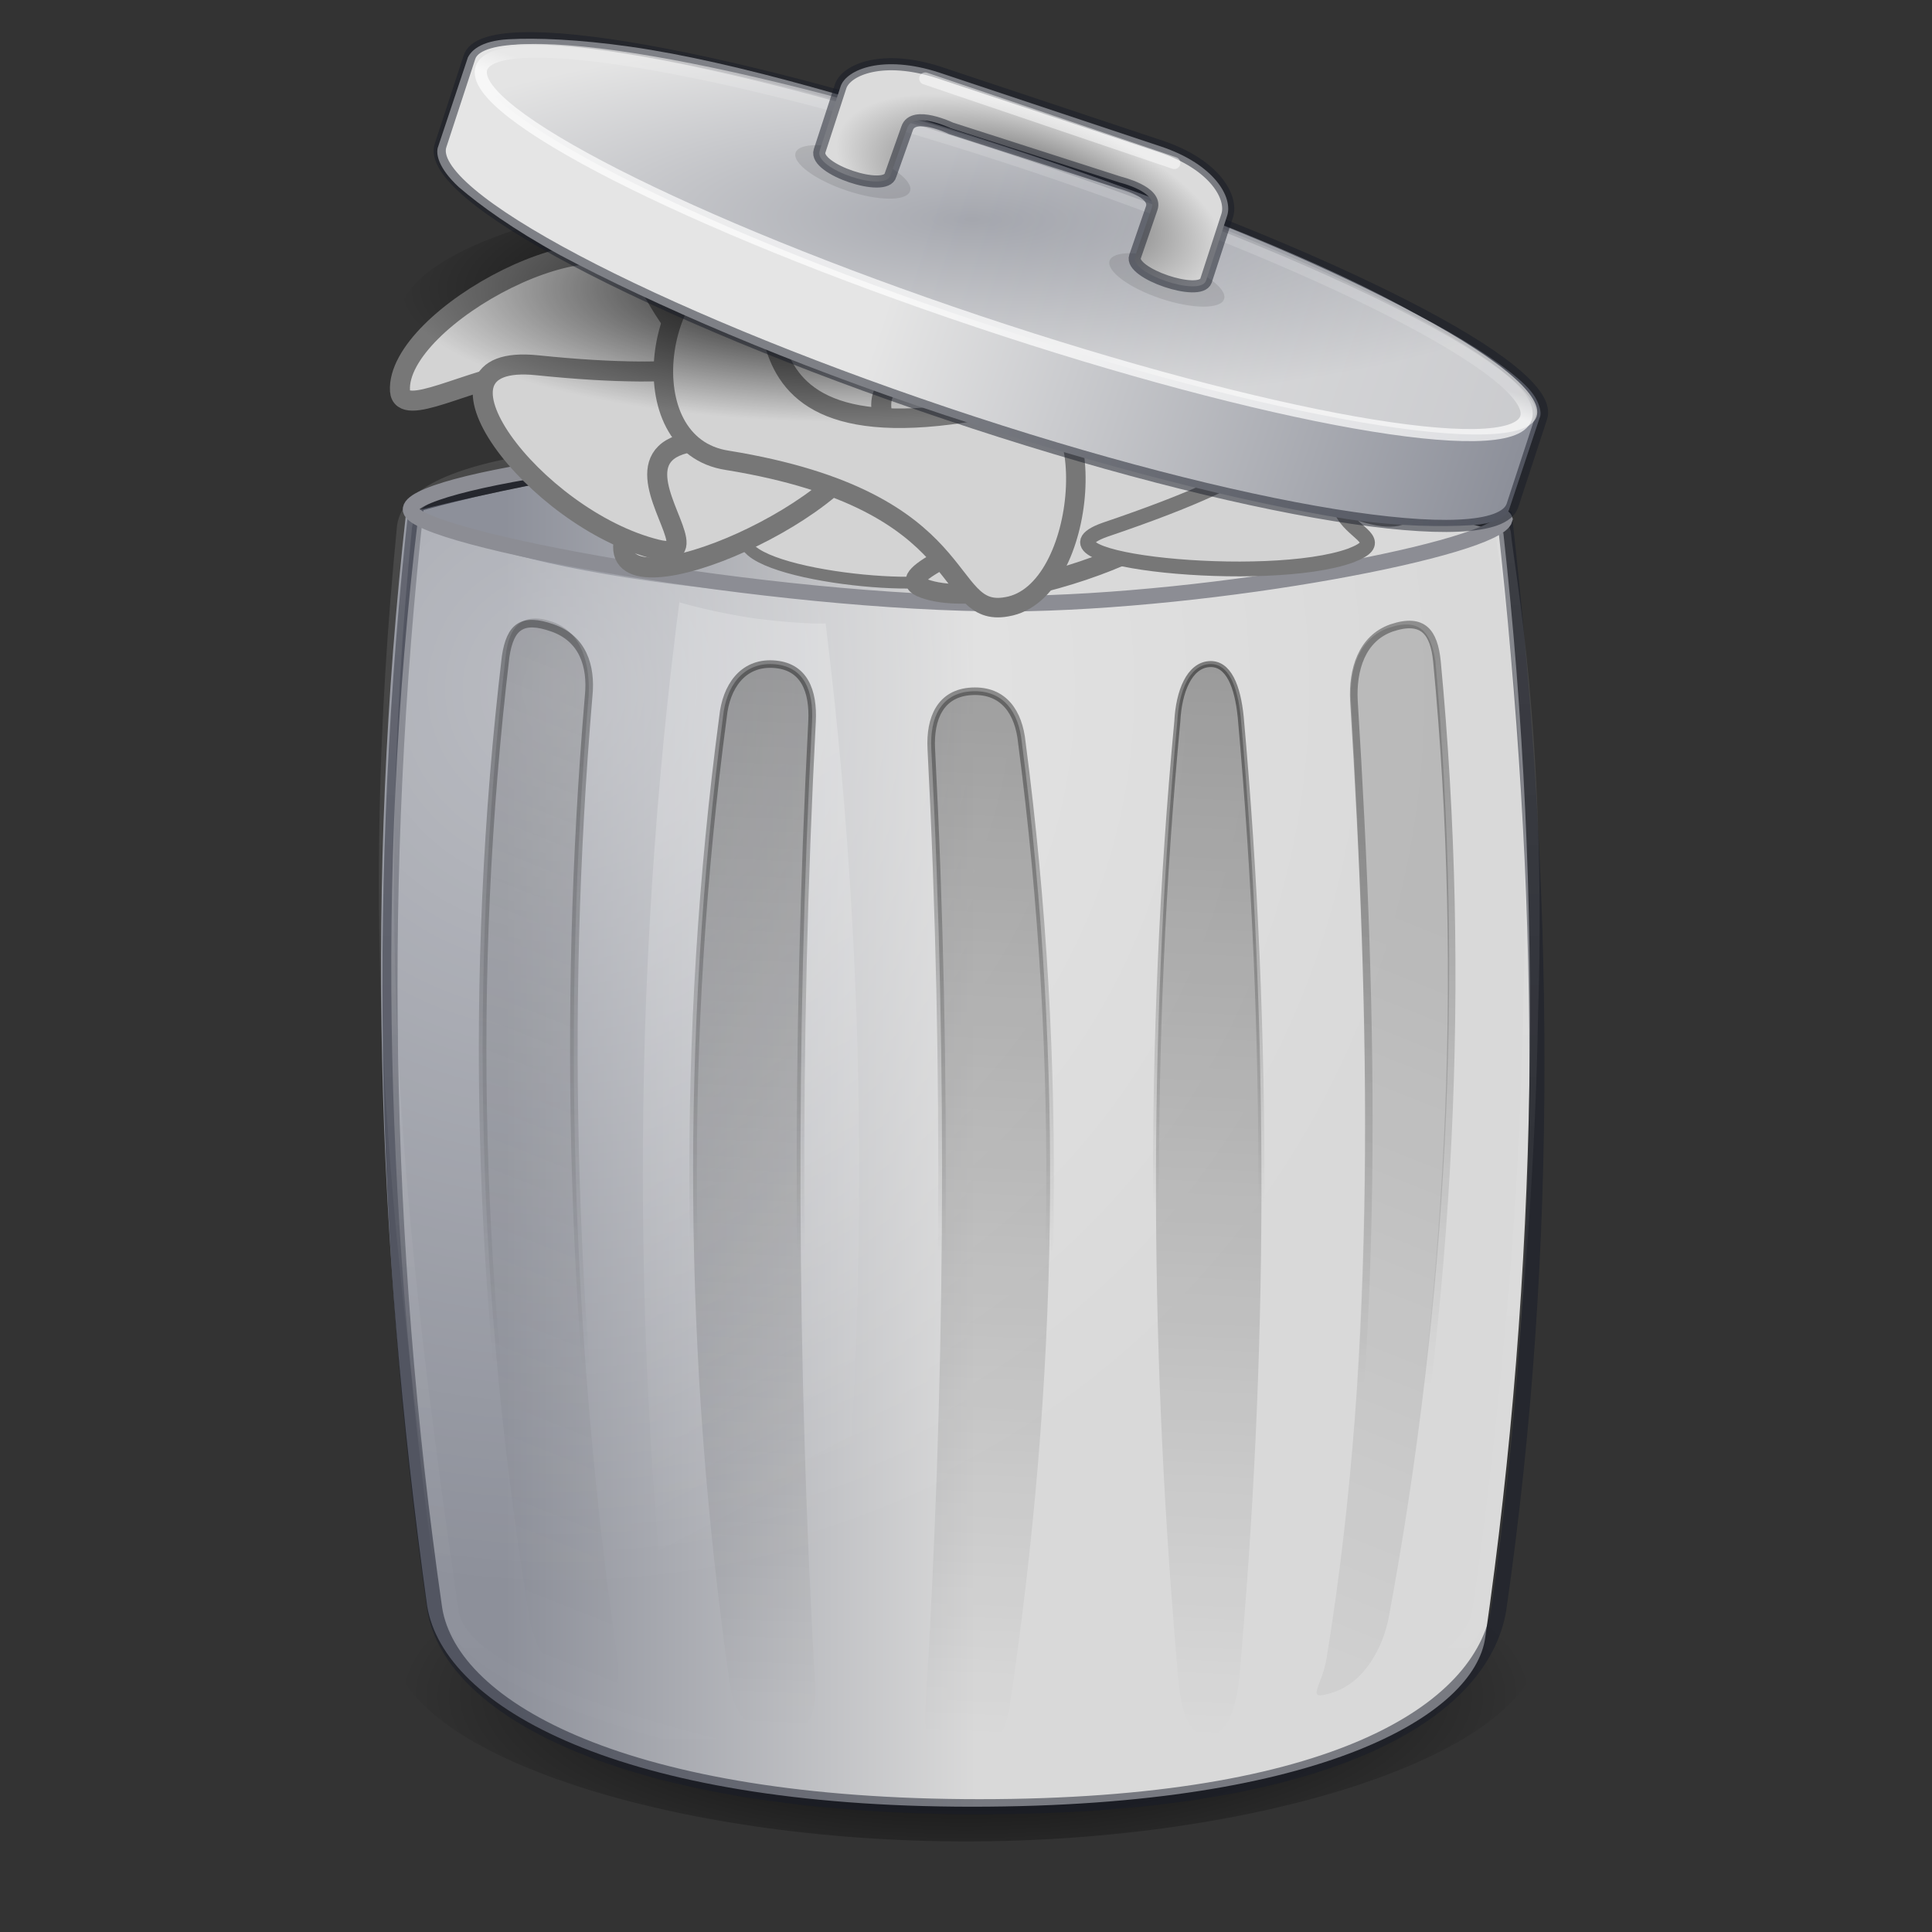 <?xml version="1.0" encoding="utf-8"?>
<!-- Generator: Adobe Illustrator 27.0.1, SVG Export Plug-In . SVG Version: 6.00 Build 0)  -->
<svg version="1.1" id="Layer_1" xmlns="http://www.w3.org/2000/svg" xmlns:xlink="http://www.w3.org/1999/xlink" x="0px" y="0px"
	 viewBox="0 0 128 128" style="enable-background:new 0 0 128 128;" xml:space="preserve">
<rect x="0" y="0" width="128" height="128" fill="#333333" stroke="none"/>
<style type="text/css">
	.st0{fill:url(#path4333_00000096749565389190846970000012463929811609043352_);}
	.st1{fill:url(#path2230_00000089576036156987895710000002101332884677964990_);}
	.st2{opacity:0.498;}
	.st3{fill:none;stroke:#161B28;}
	.st4{opacity:0.4;enable-background:new    ;}
	.st5{fill:url(#SVGID_1_);}
	.st6{opacity:0.15;enable-background:new    ;}
	
		.st7{fill:none;stroke:url(#SVGID_00000147915490437984334970000004047553213623750533_);stroke-linecap:round;stroke-linejoin:round;}
	.st8{opacity:0.2;enable-background:new    ;}
	.st9{fill:url(#SVGID_00000165198100219359742570000009053499920643659926_);}
	.st10{fill:url(#SVGID_00000064355730664955581080000003439603935786748088_);}
	.st11{opacity:0.3;enable-background:new    ;}
	.st12{fill:url(#SVGID_00000024700648278151261000000012825766954635475886_);}
	.st13{fill:url(#SVGID_00000151509206592579132350000010615976177499214525_);}
	.st14{opacity:0.351;enable-background:new    ;}
	.st15{fill:none;stroke:url(#SVGID_00000170271574422659087140000018171988922256907944_);stroke-width:0.503;}
	.st16{opacity:0.433;enable-background:new    ;}
	.st17{fill:none;stroke:url(#SVGID_00000103968911710742301370000015626684452524671665_);stroke-width:0.5;}
	.st18{opacity:0.463;enable-background:new    ;}
	.st19{fill:none;stroke:url(#SVGID_00000162340339458153825580000017693027793468536749_);stroke-width:0.398;}
	.st20{fill:none;stroke:#8C8D94;stroke-width:1.028;}
	.st21{fill:#D3D3D3;stroke:#777777;stroke-width:0.782;stroke-linecap:round;}
	.st22{fill:#D3D3D3;stroke:#777777;stroke-width:1.326;stroke-linecap:round;}
	.st23{fill:#D3D3D3;stroke:#777777;stroke-width:1.293;stroke-linecap:round;}
	.st24{fill:#D3D3D3;stroke:#777777;stroke-width:0.98;stroke-linecap:round;}
	.st25{fill:url(#path4333_00000056389816586343653930000003497904140253085097_);}
	.st26{fill:url(#path5418_00000119103878570036757090000006069672669882724253_);}
	.st27{fill:none;stroke:#161B28;stroke-width:0.802;stroke-opacity:0.498;}
	.st28{opacity:0.7;fill:url(#path3914_00000013175527962480571240000018362285087338935736_);enable-background:new    ;}
	
		.st29{opacity:0.7;fill:none;stroke:url(#path4564-1-6_00000176731576012308204320000013848528677023841438_);stroke-width:0.802;stroke-linecap:round;stroke-linejoin:round;enable-background:new    ;}
	.st30{opacity:0.1;enable-background:new    ;}
	
		.st31{fill:url(#path3902_00000021807651223049765040000013236906633713267098_);stroke:#161B28;stroke-width:0.802;stroke-opacity:0.498;}
	.st32{opacity:0.5;fill:none;stroke:#FFFFFF;stroke-width:0.802;stroke-linecap:round;enable-background:new    ;}
</style>
<g id="Layer_1_00000033340570487569990950000005185626594244492430_">
	
		<radialGradient id="path4333_00000030487313015899783540000012899234813140900539_" cx="64" cy="5955.078" r="37.576" gradientTransform="matrix(1 0 0 0.34 0 -1912.349)" gradientUnits="userSpaceOnUse">
		<stop  offset="0" style="stop-color:#000000"/>
		<stop  offset="1" style="stop-color:#000000;stop-opacity:0"/>
	</radialGradient>
	<path id="path4333" style="fill:url(#path4333_00000030487313015899783540000012899234813140900539_);" d="M64,96.8
		c21.2,0,38.9,5.6,38,12.6c-1.1,7-18.8,12.6-38,12.6s-36.9-5.6-38-12.6C25.1,102.4,42.8,96.8,64,96.8z"/>
	
		<linearGradient id="path2230_00000070828201357050806150000003509511491544573583_" gradientUnits="userSpaceOnUse" x1="-945.141" y1="599.088" x2="-934.547" y2="599.088" gradientTransform="matrix(2.95 0 0 3.472 2821.62 -2005.296)">
		<stop  offset="0" style="stop-color:#8D909A"/>
		<stop  offset="1" style="stop-color:#D9D9D9"/>
	</linearGradient>
	<path id="path2230" style="fill:url(#path2230_00000070828201357050806150000003509511491544573583_);" d="M26.9,34
		c-2.7,24.3-2,48,1.4,72.4c1.1,6.7,12.8,13.3,36.1,13.3c23.4,0,33.3-6.2,34-11.2c3.5-24.3,3.9-48.9,1.2-73.2c-0.1,0-21.2-6.2-40.4-6
		C44.3,29.4,27,34,26.9,34z"/>
	<g id="path4368" class="st2">
		<path class="st3" d="M27.6,33.4c-2.7,24.3-2.3,48.8,1.2,73.2c1.1,6.7,12.8,13.1,36.1,13.1c23.4,0,33.3-6.3,34.4-13.1
			c3.5-24.3,3.1-48,0.4-72.2c-0.1,0-17.8-5.2-36.6-5.2C41,29.1,27.9,33.4,27.6,33.4z"/>
	</g>
	<g id="path3212" class="st4">
		
			<radialGradient id="SVGID_1_" cx="-934.369" cy="-340.07" r="14.796" gradientTransform="matrix(0 4.041 -3.996 0 -1321.694 3821.479)" gradientUnits="userSpaceOnUse">
			<stop  offset="0" style="stop-color:#FFFFFF"/>
			<stop  offset="1" style="stop-color:#FFFFFF;stop-opacity:0"/>
		</radialGradient>
		<path class="st5" d="M27.7,34.3c-2.9,24-2.1,47.4,1.3,71.5c1.1,6.8,17.2,14.4,34.9,14.4s33.8-7.6,35-14.4
			c3.2-23.8,3.5-47.9,0.5-71.6c0.1,0-7.9,6-34.6,5.7C35.4,39.7,27.6,34.3,27.7,34.3z"/>
	</g>
	<g id="path2206" class="st6">
		
			<linearGradient id="SVGID_00000063628263626195186790000015877766077080200598_" gradientUnits="userSpaceOnUse" x1="-950.415" y1="438.579" x2="-950.415" y2="464.002" gradientTransform="matrix(3.06 0 0 4.683 2971.921 -2052.768)">
			<stop  offset="0" style="stop-color:#FFFFFF"/>
			<stop  offset="1" style="stop-color:#FFFFFF;stop-opacity:0"/>
		</linearGradient>
		
			<path style="fill:none;stroke:url(#SVGID_00000063628263626195186790000015877766077080200598_);stroke-linecap:round;stroke-linejoin:round;" d="
			M26.8,34.9c-2.6,26.5-0.7,45.7,3.1,72c1.3,6.5,27.7,11.4,34.9,11.7c7.3,0.3,31.9-5.2,33.2-11.7c0.4-2.5,3.1-21.1,3.4-39.7
			c0.6-18.6-1.6-29.5-1.8-31.9c-0.7-2.6-15.4-6.1-36.5-6.1C42.1,29.2,27.4,30.2,26.8,34.9z"/>
	</g>
	<g id="rect3244" class="st8">
		
			<linearGradient id="SVGID_00000009552936180073421570000002121800062449297042_" gradientUnits="userSpaceOnUse" x1="-764.704" y1="638.705" x2="-759.881" y2="652.498" gradientTransform="matrix(2.16 0 0 3.209 1695.953 -1995.371)">
			<stop  offset="0" style="stop-color:#FFFFFF"/>
			<stop  offset="1" style="stop-color:#FFFFFF;stop-opacity:0"/>
		</linearGradient>
		<path style="fill:url(#SVGID_00000009552936180073421570000002121800062449297042_);" d="M45,39.9c0,0,2.3,0.7,5.2,1.1
			c3.3,0.4,4.5,0.3,4.5,0.3c3.2,25.9,2.9,52.2-0.6,78c-2.8-0.9-5.8-1.7-9-2.6c-3.3-25.7-3.4-51.8,0-77.5C45.1,39.3,45,39.9,45,39.9z
			"/>
	</g>
	<g id="path3287" class="st6">
		
			<linearGradient id="SVGID_00000096048903093540929280000005652820735594502322_" gradientUnits="userSpaceOnUse" x1="-819.085" y1="612.504" x2="-819.085" y2="642.373" gradientTransform="matrix(2.387 0.953 -5.811204e-02 2.43 2055.495 -659.049)">
			<stop  offset="0" style="stop-color:#000000"/>
			<stop  offset="1" style="stop-color:#000000;stop-opacity:0"/>
		</linearGradient>
		<path style="fill:url(#SVGID_00000096048903093540929280000005652820735594502322_);" d="M36.6,41.2c2,0.7,2.5,2.9,2.4,4.9
			c-1.8,21.2-1.1,42.7,1.9,63.8c0.3,2-0.2,3-2.3,2.3c-2-0.7-3.1-2.9-3.5-4.9c-3.5-21.2-4.1-42.7-1.6-63.8
			C33.7,41.5,34.6,40.5,36.6,41.2z M92,41.6c-2,0.7-2.6,2.8-2.5,4.8c1.2,21.1,1.8,42.5-1.6,63.4c-0.3,2-1.6,3,0.5,2.3
			c2-0.7,3.2-2.9,3.6-4.9c3.9-21,5-42.3,3.1-63.4C94.8,41.9,94.1,40.9,92,41.6z"/>
	</g>
	<g id="path3293" class="st11">
		
			<linearGradient id="SVGID_00000042703061264164110220000014199261471667012020_" gradientUnits="userSpaceOnUse" x1="-817.813" y1="813.104" x2="-817.813" y2="842.618" gradientTransform="matrix(2.409 0.111 0 2.406 2050.6 -1821.354)">
			<stop  offset="0" style="stop-color:#000000"/>
			<stop  offset="1" style="stop-color:#000000;stop-opacity:0"/>
		</linearGradient>
		<path style="fill:url(#SVGID_00000042703061264164110220000014199261471667012020_);" d="M80.1,44c-1.3,0.1-2,1.8-2.1,3.8
			c-2,21.2-1.8,42.7,0.1,63.8c0.2,2,0.8,3.5,2,3.4s1.8-1.8,2-3.8c1.9-21.1,2-42.6,0.1-63.7C82,45.5,81.4,43.9,80.1,44z"/>
	</g>
	<g id="path5337" class="st11">
		
			<linearGradient id="SVGID_00000084506647952851416980000000478708613622002080_" gradientUnits="userSpaceOnUse" x1="-822.62" y1="813.165" x2="-822.62" y2="842.663" gradientTransform="matrix(2.409 0.111 0 2.406 2039.849 -1821.354)">
			<stop  offset="0" style="stop-color:#000000"/>
			<stop  offset="1" style="stop-color:#000000;stop-opacity:0"/>
		</linearGradient>
		<path style="fill:url(#SVGID_00000084506647952851416980000000478708613622002080_);" d="M51.2,44c2.1,0.1,2.7,1.8,2.6,3.8
			c-1.1,21.2-1,42.7,0.2,63.8c0.1,2-0.5,3.5-2.5,3.4s-3-1.8-3.2-3.8c-3-21.2-3.2-42.6-0.4-63.7C48.1,45.5,49.2,43.9,51.2,44z
			 M64.4,45.8c-2.1,0.1-2.8,1.8-2.7,3.8c1.1,21.2,0.9,42.7-0.4,63.8c-0.1,2,0.5,3.5,2.4,3.4c1.9-0.1,2.9-1.8,3.2-3.8
			c3.2-21.5,3.6-42.4,0.8-63.8C67.5,47.2,66.5,45.7,64.4,45.8z"/>
	</g>
	<g id="path3045" class="st14">
		
			<linearGradient id="SVGID_00000007391875646010898800000004488100052062961541_" gradientUnits="userSpaceOnUse" x1="-602.229" y1="1120.143" x2="-602.229" y2="1147.947" gradientTransform="matrix(1.791 4.283888e-02 -4.334013e-02 1.812 1192.076 -1963.076)">
			<stop  offset="0" style="stop-color:#000000"/>
			<stop  offset="1" style="stop-color:#000000;stop-opacity:0"/>
		</linearGradient>
		<path style="fill:none;stroke:url(#SVGID_00000007391875646010898800000004488100052062961541_);stroke-width:0.503;" d="
			M36.6,41.6c2,0.7,2.6,2.5,2.4,4.5c-1.8,21.2-1.1,42.7,1.9,63.8c0.3,2-0.2,3-2.3,2.3c-2-0.7-3.1-2.9-3.5-4.9
			c-3.5-21.2-4.1-42.7-1.6-63.8C33.8,41.5,34.6,40.9,36.6,41.6z M92.2,41.6c-2,0.7-2.6,2.8-2.5,4.8c1.3,21.1,1.8,42.5-1.6,63.4
			c-0.3,2-1.6,3,0.5,2.3s3.2-2.9,3.6-4.9c3.9-21,5-42.3,3-63.4C95,41.9,94.3,40.9,92.2,41.6z"/>
	</g>
	<g id="path3823" class="st16">
		
			<linearGradient id="SVGID_00000070092483605066428510000008874506495442187143_" gradientUnits="userSpaceOnUse" x1="-610.02" y1="1125.804" x2="-610.02" y2="1149.123" gradientTransform="matrix(1.792 0 0 1.795 1150.841 -1979.583)">
			<stop  offset="0" style="stop-color:#000000"/>
			<stop  offset="1" style="stop-color:#000000;stop-opacity:0"/>
		</linearGradient>
		<path style="fill:none;stroke:url(#SVGID_00000070092483605066428510000008874506495442187143_);stroke-width:0.5;" d="M51.2,44
			c2.1,0.1,2.7,1.8,2.6,3.8c-1.1,21.2-1,42.7,0.2,63.8c0.1,2-0.5,3.5-2.5,3.4s-3-1.8-3.2-3.8c-3-21.2-3.2-42.6-0.4-63.7
			C48.1,45.5,49.2,43.9,51.2,44z M64.4,45.8c-2.1,0.1-2.8,1.8-2.7,3.8c1.1,21.2,0.9,42.7-0.4,63.8c-0.1,2,0.5,3.5,2.4,3.4
			c1.9-0.1,2.9-1.8,3.2-3.8c3.2-21.5,3.6-42.4,0.8-63.8C67.5,47.2,66.5,45.7,64.4,45.8z"/>
	</g>
	<g id="path3833" class="st18">
		
			<linearGradient id="SVGID_00000110468685541563642310000010048580848850128275_" gradientUnits="userSpaceOnUse" x1="-597.556" y1="1126.483" x2="-597.556" y2="1147.311" gradientTransform="matrix(1.792 0 0 1.795 1150.841 -1979.583)">
			<stop  offset="0" style="stop-color:#000000"/>
			<stop  offset="1" style="stop-color:#000000;stop-opacity:0"/>
		</linearGradient>
		<path style="fill:none;stroke:url(#SVGID_00000110468685541563642310000010048580848850128275_);stroke-width:0.398;" d="M80.1,44
			c-1.3,0.1-2,1.8-2.1,3.8c-2,21.2-1.8,42.7,0.1,63.8c0.2,2,0.8,3.5,2,3.4s1.8-1.8,2-3.8c1.9-21.1,2-42.6,0.1-63.7
			C82,45.5,81.4,43.9,80.1,44z"/>
	</g>
	<path class="st20" d="M27.2,33.8c-0.3-1.9,18.4-4.9,36.9-4.5c17.3,0.2,35.3,4.1,35.6,5.1c-0.5,1.9-19,5.5-32.9,5.6
		C51,40,27.6,35.7,27.2,33.8z"/>
</g>
<g id="Layer_4">
	<g id="TRASH">
		<g>
			<path class="st21" d="M49.8,36.5c2.6,2.2,16,3,13.2,0.8c-11.9-9.2,5.3-5.3,3.6-7.1c-2.3-2.3-14.2-3.5-13.2-0.8
				C55.8,36,47.7,34.7,49.8,36.5z"/>
			<path class="st22" d="M57.6,28.5c-0.2,4.9-16.9,12.4-16.3,7.5c2.6-20.8-14.5-6.4-14.8-10.1c-0.3-4.9,13.8-12.4,16.3-7.5
				C48.8,30.5,57.7,24.6,57.6,28.5z"/>
			<path class="st22" d="M56.1,20.8C64,23.2,71.8,35.5,64,33c-33.3-10.8-14.4,4.9-20.5,3.4c-8.1-2-16.5-13.1-7.9-12.2
				C56.9,26.4,49.8,19,56.1,20.8z"/>
			<path class="st22" d="M82.4,21.7c7.9,2.3,15.7,14.7,7.9,12.2C57.1,23,76,38.8,69.9,37.2c-8.1-2-16.5-13.1-7.9-12.2
				C83.3,27.3,76.1,19.8,82.4,21.7z"/>
			<path class="st23" d="M78.4,17.4c-5.3-1.8-24,6.2-18.5,7.7c23.7,6.5-2.6,12.1,1.1,13.8c5,2.2,22-4.2,18.5-7.7
				C70.7,22.4,82.7,18.8,78.4,17.4z"/>
			<path class="st23" d="M66.7,40.2c5.5-0.9,6.3-14.9,1-13.6c-22.6,5.3-14.2-10.1-18.5-9.7c-5.8,0.5-7.7,12.6-1,13.6
				C64.8,33.2,62.3,41,66.7,40.2z"/>
			<path class="st24" d="M89.5,36.8c-5.5,2-21.9,0.3-16.3-1.7c24.2-8.2-0.1-7.2,3.9-8.9c5.3-2.2,20.4-1.2,16.3,1.7
				C83,35,93.9,35.1,89.5,36.8z"/>
		</g>
	</g>
</g>
<g id="Layer_2_00000013881128292421934920000012104146574851131272_">
	
		<radialGradient id="path4333_00000173864030053158109890000004804256724379439292_" cx="236.132" cy="6916.978" r="37.01" gradientTransform="matrix(0.807 0 0 0.239 -134.306 -1634.033)" gradientUnits="userSpaceOnUse">
		<stop  offset="0" style="stop-color:#000000"/>
		<stop  offset="1" style="stop-color:#000000;stop-opacity:0"/>
	</radialGradient>
	
		<ellipse id="path4333_00000024701374192931035340000004080486512162425501_" style="fill:url(#path4333_00000173864030053158109890000004804256724379439292_);" cx="56.3" cy="21.2" rx="29.9" ry="8.9"/>
</g>
<g id="Layer_3">
	<g id="LID">
		<g>
			
				<linearGradient id="path5418_00000020358619222692784760000017986497012298909835_" gradientUnits="userSpaceOnUse" x1="-733.74" y1="869.945" x2="-749.039" y2="869.945" gradientTransform="matrix(2.661 0.892 -0.518 1.544 2503.632 -658.113)">
				<stop  offset="0" style="stop-color:#8D909A"/>
				<stop  offset="1" style="stop-color:#E5E5E5"/>
			</linearGradient>
			<path id="path5418" style="fill:url(#path5418_00000020358619222692784760000017986497012298909835_);" d="M68.4,10.3
				C58.2,6.9,48.8,4.1,41.8,3.1c-3.5-0.5-6.3-0.6-8.1-0.5c-1.9,0.1-2.5,0.8-2.7,1.2l-2,6c-0.1,0.4,0,1.3,1.4,2.6
				c1.4,1.2,3.6,2.8,6.7,4.5c6.2,3.3,15.2,7.2,25.5,10.6s19.8,5.8,26.7,6.9c3.5,0.5,6.3,0.5,8.1,0.4c1.9-0.1,2.5-0.7,2.6-1.1l2-6
				c0.1-0.2,0.1-0.5-0.1-1s-0.6-1-1.3-1.6c-1.4-1.2-3.7-2.7-6.8-4.3C87.8,17.4,78.7,13.8,68.4,10.3z"/>
			<path id="path5019-9" class="st27" d="M68.4,10.3C48.8,3.7,32.1,0.6,31.1,3.8l-1.9,5.8C28,12.9,43.1,20.8,62.7,27.4
				s36.4,9.3,37.5,6.1l1.9-5.8C103.3,24.5,88.1,16.9,68.4,10.3z"/>
			
				<radialGradient id="path3914_00000055694792101312557590000013295148266100015234_" cx="-1296.705" cy="-1113.697" r="7" gradientTransform="matrix(6.18 -6.770233e-02 -0.535 -1.729 7482.278 -1998.833)" gradientUnits="userSpaceOnUse">
				<stop  offset="0" style="stop-color:#8D909A"/>
				<stop  offset="1" style="stop-color:#E5E5E5"/>
			</radialGradient>
			
				<path id="path3914" style="opacity:0.7;fill:url(#path3914_00000055694792101312557590000013295148266100015234_);enable-background:new    ;" d="
				M101.8,27.6c1-3-13.9-10.8-33.2-17.2s-36-9.3-37-6.3s13.9,10.8,33.2,17.2S100.8,30.6,101.8,27.6z"/>
			
				<linearGradient id="path4564-1-6_00000019641326685367341880000013997871267989590173_" gradientUnits="userSpaceOnUse" x1="-915.311" y1="-1206.565" x2="-915.311" y2="-1191.773" gradientTransform="matrix(3.608 1.21 0.362 -1.08 3805.34 -179.429)">
				<stop  offset="0" style="stop-color:#FFFFFF"/>
				<stop  offset="9.090912e-02" style="stop-color:#FFFFFF;stop-opacity:0.235"/>
				<stop  offset="0.818" style="stop-color:#FFFFFF;stop-opacity:0.157"/>
				<stop  offset="1" style="stop-color:#FFFFFF;stop-opacity:0.392"/>
			</linearGradient>
			
				<path id="path4564-1-6" style="opacity:0.7;fill:none;stroke:url(#path4564-1-6_00000019641326685367341880000013997871267989590173_);stroke-width:0.802;stroke-linecap:round;stroke-linejoin:round;enable-background:new    ;" d="
				M101.1,27.7c1-2.9-13.7-10.4-32.9-16.8S32.9,1.7,31.9,4.5l0,0c-1,2.9,13.8,10.4,32.9,16.8S100.1,30.6,101.1,27.7z"/>
			
				<ellipse id="path4319" transform="matrix(0.318 -0.948 0.948 0.318 27.728 61.328)" class="st30" cx="56.5" cy="11.4" rx="1.3" ry="4"/>
			
				<ellipse id="ellipse4329" transform="matrix(0.318 -0.948 0.948 0.318 35.187 85.943)" class="st30" cx="77.3" cy="18.5" rx="1.3" ry="4"/>
			
				<radialGradient id="path3902_00000109014790924816710040000005558379672203212186_" cx="-352.5" cy="1821.382" r="7.5" gradientTransform="matrix(1.699 0.57 -0.244 0.729 1111.569 -1113.704)" gradientUnits="userSpaceOnUse">
				<stop  offset="0" style="stop-color:#424242"/>
				<stop  offset="1" style="stop-color:#DBDBDB"/>
			</radialGradient>
			
				<path id="path3902" style="fill:url(#path3902_00000109014790924816710040000005558379672203212186_);stroke:#161B28;stroke-width:0.802;stroke-opacity:0.498;" d="
				M54.3,10l1.4-4.3c0.4-1.1,2.8-2.1,6.5-0.9l14.7,4.9c3.6,1.2,4.8,3.4,4.4,4.6l-1.4,4.3c-0.4,1.1-5.1-0.5-4.7-1.6l1.1-3.2
				c0.4-1.1-2.1-1.7-2.1-1.7L63,8.5c0,0-2.5-1.2-2.9,0L59,11.6C58.7,12.8,53.9,11.2,54.3,10z"/>
			<path id="path4366" class="st32" d="M61.3,5.2l16.5,5.6"/>
		</g>
	</g>
</g>
</svg>
